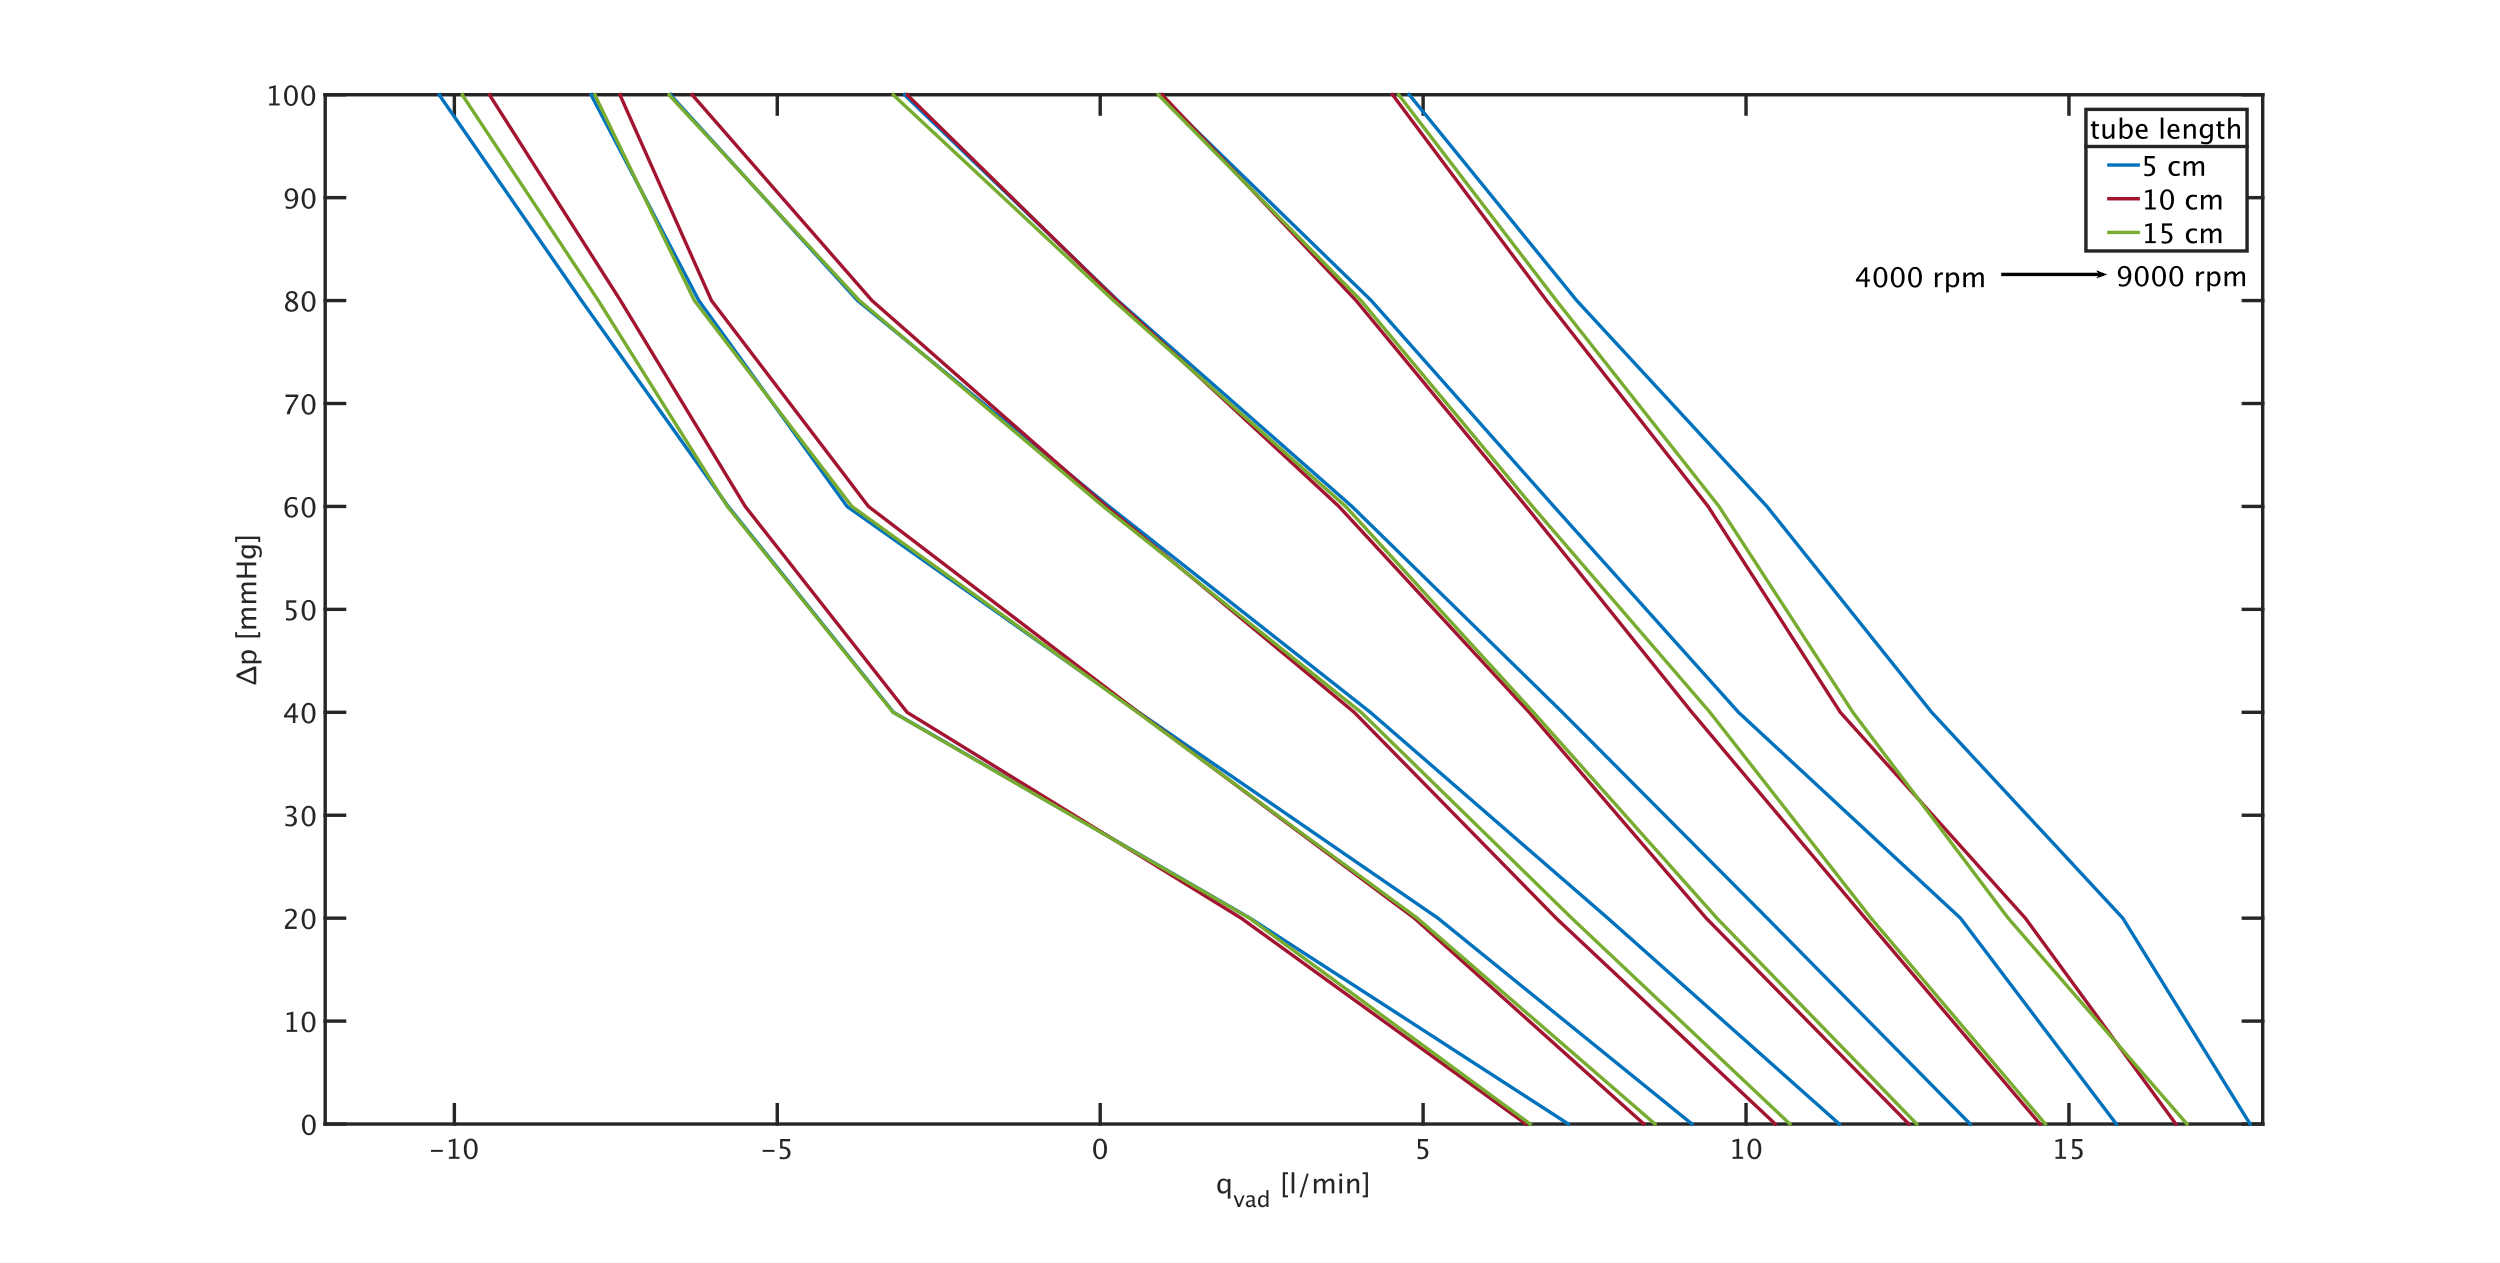 <?xml version="1.0"?>
<!DOCTYPE svg PUBLIC '-//W3C//DTD SVG 1.0//EN'
          'http://www.w3.org/TR/2001/REC-SVG-20010904/DTD/svg10.dtd'>
<svg xmlns:xlink="http://www.w3.org/1999/xlink" style="fill-opacity:1; color-rendering:auto; color-interpolation:auto; text-rendering:auto; stroke:black; stroke-linecap:square; stroke-miterlimit:10; shape-rendering:auto; stroke-opacity:1; fill:black; stroke-dasharray:none; font-weight:normal; stroke-width:1; font-family:'Dialog'; font-style:normal; stroke-linejoin:miter; font-size:12px; stroke-dashoffset:0; image-rendering:auto;" width="2560" height="1293" xmlns="http://www.w3.org/2000/svg"
><rect width="100%" height="100%" fill="#808080" stroke="none"/><!--Generated by the Batik Graphics2D SVG Generator--><defs id="genericDefs"
  /><g
  ><defs id="defs1"
    ><clipPath clipPathUnits="userSpaceOnUse" id="clipPath1"
      ><path d="M0 0 L2560 0 L2560 1293 L0 1293 L0 0 Z"
      /></clipPath
    ></defs
    ><g style="fill:white; stroke:white;"
    ><rect x="0" y="0" width="2560" style="clip-path:url(#clipPath1); stroke:none;" height="1293"
    /></g
    ><g style="fill:white; text-rendering:optimizeSpeed; color-rendering:optimizeSpeed; image-rendering:optimizeSpeed; shape-rendering:crispEdges; stroke:white; color-interpolation:sRGB;"
    ><rect x="0" width="2560" height="1293" y="0" style="stroke:none;"
      /><path style="stroke:none;" d="M333 1151 L2317 1151 L2317 97 L333 97 Z"
    /></g
    ><g style="fill:rgb(38,38,38); text-rendering:geometricPrecision; image-rendering:optimizeQuality; color-rendering:optimizeQuality; stroke-linejoin:round; stroke:rgb(38,38,38); color-interpolation:linearRGB; stroke-width:3.5;"
    ><line y2="1151" style="fill:none;" x1="333" x2="2317" y1="1151"
      /><line y2="97" style="fill:none;" x1="333" x2="2317" y1="97"
      /><line y2="1131.16" style="fill:none;" x1="465.267" x2="465.267" y1="1151"
      /><line y2="1131.16" style="fill:none;" x1="795.933" x2="795.933" y1="1151"
      /><line y2="1131.16" style="fill:none;" x1="1126.6" x2="1126.6" y1="1151"
      /><line y2="1131.16" style="fill:none;" x1="1457.267" x2="1457.267" y1="1151"
      /><line y2="1131.16" style="fill:none;" x1="1787.933" x2="1787.933" y1="1151"
      /><line y2="1131.16" style="fill:none;" x1="2118.6" x2="2118.6" y1="1151"
      /><line y2="116.84" style="fill:none;" x1="465.267" x2="465.267" y1="97"
      /><line y2="116.84" style="fill:none;" x1="795.933" x2="795.933" y1="97"
      /><line y2="116.84" style="fill:none;" x1="1126.6" x2="1126.6" y1="97"
      /><line y2="116.84" style="fill:none;" x1="1457.267" x2="1457.267" y1="97"
      /><line y2="116.84" style="fill:none;" x1="1787.933" x2="1787.933" y1="97"
      /><line y2="116.84" style="fill:none;" x1="2118.6" x2="2118.6" y1="97"
    /></g
    ><g transform="translate(465.267,1158.6)" style="font-size:28px; fill:rgb(38,38,38); text-rendering:geometricPrecision; image-rendering:optimizeQuality; color-rendering:optimizeQuality; font-family:sans-serif; stroke:rgb(38,38,38); color-interpolation:linearRGB;"
    ><path style="stroke:none;" d="M-23.977 20.918 L-23.977 18.895 L-11.836 18.895 L-11.836 20.918 ZM-5.588 28 L-5.588 25.977 L-1.541 25.977 L-1.541 10.008 L-5.588 11.02 L-5.588 8.941 L1.166 7.26 L1.166 25.977 L5.213 25.977 L5.213 28 ZM16.684 28.506 Q13.553 28.506 11.618 25.56 Q9.684 22.613 9.684 17.869 Q9.684 13.084 11.632 10.172 Q13.58 7.26 16.766 7.26 Q19.951 7.26 21.899 10.172 Q23.848 13.084 23.848 17.828 Q23.848 22.695 21.899 25.601 Q19.951 28.506 16.684 28.506 ZM16.711 26.482 Q20.99 26.482 20.99 17.787 Q20.99 9.283 16.766 9.283 Q12.555 9.283 12.555 17.869 Q12.555 26.482 16.711 26.482 Z"
    /></g
    ><g transform="translate(795.933,1158.6)" style="font-size:28px; fill:rgb(38,38,38); text-rendering:geometricPrecision; image-rendering:optimizeQuality; color-rendering:optimizeQuality; font-family:sans-serif; stroke:rgb(38,38,38); color-interpolation:linearRGB;"
    ><path style="stroke:none;" d="M-14.977 20.918 L-14.977 18.895 L-2.836 18.895 L-2.836 20.918 ZM2.606 28.082 L2.606 25.676 Q4.615 26.482 6.434 26.482 Q8.43 26.482 9.571 25.307 Q10.713 24.131 10.713 22.066 Q10.713 17.514 4.438 17.514 Q3.727 17.514 2.947 17.609 L2.947 7.766 L13.188 7.766 L13.188 10.117 L5.312 10.117 L5.312 15.449 Q9.209 15.449 11.396 17.24 Q13.584 19.031 13.584 22.203 Q13.584 25.156 11.595 26.831 Q9.605 28.506 6.078 28.506 Q4.547 28.506 2.606 28.082 Z"
    /></g
    ><g transform="translate(1126.6,1158.6)" style="font-size:28px; fill:rgb(38,38,38); text-rendering:geometricPrecision; image-rendering:optimizeQuality; color-rendering:optimizeQuality; font-family:sans-serif; stroke:rgb(38,38,38); color-interpolation:linearRGB;"
    ><path style="stroke:none;" d="M-0.223 28.506 Q-3.353 28.506 -5.288 25.56 Q-7.223 22.613 -7.223 17.869 Q-7.223 13.084 -5.274 10.172 Q-3.326 7.26 -0.141 7.26 Q3.045 7.26 4.993 10.172 Q6.941 13.084 6.941 17.828 Q6.941 22.695 4.993 25.601 Q3.045 28.506 -0.223 28.506 ZM-0.195 26.482 Q4.084 26.482 4.084 17.787 Q4.084 9.283 -0.141 9.283 Q-4.352 9.283 -4.352 17.869 Q-4.352 26.482 -0.195 26.482 Z"
    /></g
    ><g transform="translate(1457.267,1158.6)" style="font-size:28px; fill:rgb(38,38,38); text-rendering:geometricPrecision; image-rendering:optimizeQuality; color-rendering:optimizeQuality; font-family:sans-serif; stroke:rgb(38,38,38); color-interpolation:linearRGB;"
    ><path style="stroke:none;" d="M-5.596 28.082 L-5.596 25.676 Q-3.586 26.482 -1.768 26.482 Q0.229 26.482 1.37 25.307 Q2.512 24.131 2.512 22.066 Q2.512 17.514 -3.764 17.514 Q-4.475 17.514 -5.254 17.609 L-5.254 7.766 L4.986 7.766 L4.986 10.117 L-2.889 10.117 L-2.889 15.449 Q1.008 15.449 3.195 17.24 Q5.383 19.031 5.383 22.203 Q5.383 25.156 3.394 26.831 Q1.404 28.506 -2.123 28.506 Q-3.654 28.506 -5.596 28.082 Z"
    /></g
    ><g transform="translate(1787.933,1158.6)" style="font-size:28px; fill:rgb(38,38,38); text-rendering:geometricPrecision; image-rendering:optimizeQuality; color-rendering:optimizeQuality; font-family:sans-serif; stroke:rgb(38,38,38); color-interpolation:linearRGB;"
    ><path style="stroke:none;" d="M-13.789 28 L-13.789 25.977 L-9.742 25.977 L-9.742 10.008 L-13.789 11.02 L-13.789 8.941 L-7.035 7.26 L-7.035 25.977 L-2.988 25.977 L-2.988 28 ZM8.482 28.506 Q5.352 28.506 3.417 25.56 Q1.482 22.613 1.482 17.869 Q1.482 13.084 3.431 10.172 Q5.379 7.26 8.565 7.26 Q11.75 7.26 13.698 10.172 Q15.646 13.084 15.646 17.828 Q15.646 22.695 13.698 25.601 Q11.75 28.506 8.482 28.506 ZM8.51 26.482 Q12.789 26.482 12.789 17.787 Q12.789 9.283 8.565 9.283 Q4.354 9.283 4.354 17.869 Q4.354 26.482 8.51 26.482 Z"
    /></g
    ><g transform="translate(2118.6,1158.6)" style="font-size:28px; fill:rgb(38,38,38); text-rendering:geometricPrecision; image-rendering:optimizeQuality; color-rendering:optimizeQuality; font-family:sans-serif; stroke:rgb(38,38,38); color-interpolation:linearRGB;"
    ><path style="stroke:none;" d="M-13.789 28 L-13.789 25.977 L-9.742 25.977 L-9.742 10.008 L-13.789 11.02 L-13.789 8.941 L-7.035 7.26 L-7.035 25.977 L-2.988 25.977 L-2.988 28 ZM3.109 28.082 L3.109 25.676 Q5.119 26.482 6.938 26.482 Q8.934 26.482 10.075 25.307 Q11.217 24.131 11.217 22.066 Q11.217 17.514 4.941 17.514 Q4.231 17.514 3.451 17.609 L3.451 7.766 L13.691 7.766 L13.691 10.117 L5.816 10.117 L5.816 15.449 Q9.713 15.449 11.9 17.24 Q14.088 19.031 14.088 22.203 Q14.088 25.156 12.099 26.831 Q10.109 28.506 6.582 28.506 Q5.051 28.506 3.109 28.082 Z"
    /></g
    ><g transform="translate(1245,1222)" style="font-size:28px; fill:rgb(38,38,38); text-rendering:geometricPrecision; image-rendering:optimizeQuality; color-rendering:optimizeQuality; font-family:sans-serif; stroke:rgb(38,38,38); color-interpolation:linearRGB;"
    ><path style="stroke:none;" d="M12.223 5.4 L12.223 -2.789 Q10.582 0.342 7.273 0.342 Q4.594 0.342 3.056 -1.613 Q1.518 -3.568 1.518 -6.959 Q1.518 -10.664 3.261 -12.92 Q5.004 -15.176 7.848 -15.176 Q10.486 -15.176 12.223 -13.152 L12.223 -14.848 L14.93 -14.848 L14.93 5.4 ZM12.223 -11.307 Q10.131 -13.152 8.258 -13.152 Q4.389 -13.152 4.389 -7.232 Q4.389 -2.023 7.834 -2.023 Q10.076 -2.023 12.223 -4.471 Z"
    /></g
    ><g transform="translate(1263,1236)" style="font-size:22.4px; fill:rgb(38,38,38); text-rendering:geometricPrecision; image-rendering:optimizeQuality; color-rendering:optimizeQuality; font-family:sans-serif; stroke:rgb(38,38,38); color-interpolation:linearRGB;"
    ><path style="stroke:none;" d="M4.616 0 L0.197 -11.878 L2.352 -11.878 L5.808 -2.636 L9.45 -11.878 L11.463 -11.878 L6.77 0 ZM19.873 -1.509 Q17.938 0.273 16.144 0.273 Q14.667 0.273 13.694 -0.651 Q12.72 -1.575 12.72 -2.986 Q12.72 -4.933 14.355 -5.977 Q15.991 -7.022 19.042 -7.022 L19.556 -7.022 L19.556 -8.455 Q19.556 -10.522 17.434 -10.522 Q15.728 -10.522 13.748 -9.472 L13.748 -11.255 Q15.925 -12.141 17.828 -12.141 Q19.819 -12.141 20.765 -11.244 Q21.711 -10.347 21.711 -8.455 L21.711 -3.073 Q21.711 -1.225 22.848 -1.225 Q22.991 -1.225 23.264 -1.269 L23.417 -0.077 Q22.684 0.273 21.798 0.273 Q20.289 0.273 19.873 -1.509 ZM19.556 -2.68 L19.556 -5.753 L18.834 -5.775 Q17.062 -5.775 15.969 -5.102 Q14.875 -4.43 14.875 -3.336 Q14.875 -2.559 15.422 -2.023 Q15.969 -1.488 16.756 -1.488 Q18.102 -1.488 19.556 -2.68 ZM33.742 0 L33.742 -2.231 Q32.43 0.273 29.783 0.273 Q27.639 0.273 26.409 -1.291 Q25.178 -2.855 25.178 -5.567 Q25.178 -8.531 26.573 -10.336 Q27.967 -12.141 30.242 -12.141 Q32.353 -12.141 33.742 -10.522 L33.742 -17.27 L35.908 -17.27 L35.908 0 ZM33.742 -9.045 Q32.069 -10.522 30.57 -10.522 Q27.475 -10.522 27.475 -5.786 Q27.475 -1.619 30.231 -1.619 Q32.025 -1.619 33.742 -3.577 Z"
    /></g
    ><g transform="translate(1302,1222)" style="font-size:28px; fill:rgb(38,38,38); text-rendering:geometricPrecision; image-rendering:optimizeQuality; color-rendering:optimizeQuality; font-family:sans-serif; stroke:rgb(38,38,38); color-interpolation:linearRGB;"
    ><path style="stroke:none;" d="M11.553 4.047 L11.553 -21.588 L16.953 -21.588 L16.953 -19.564 L13.918 -19.564 L13.918 2.023 L16.953 2.023 L16.953 4.047 ZM20.658 0 L20.658 -21.588 L23.352 -21.588 L23.352 0 ZM28.697 4.047 L35.984 -20.234 L38.103 -20.234 L30.816 4.047 ZM43.435 0 L43.435 -14.848 L46.129 -14.848 L46.129 -12.059 Q48.098 -15.176 51.188 -15.176 Q54.168 -15.176 55.248 -12.059 Q57.162 -15.19 60.225 -15.19 Q62.193 -15.19 63.273 -14.034 Q64.353 -12.879 64.353 -10.801 L64.353 0 L61.647 0 L61.647 -10.377 Q61.647 -12.92 59.637 -12.92 Q57.545 -12.92 55.248 -9.953 L55.248 0 L52.541 0 L52.541 -10.377 Q52.541 -12.934 50.49 -12.934 Q48.453 -12.934 46.129 -9.953 L46.129 0 ZM69.576 0 L69.576 -14.848 L72.269 -14.848 L72.269 0 ZM69.576 -17.541 L69.576 -20.234 L72.269 -20.234 L72.269 -17.541 ZM77.67 0 L77.67 -14.848 L80.363 -14.848 L80.363 -12.059 Q82.496 -15.176 85.586 -15.176 Q87.514 -15.176 88.662 -13.952 Q89.811 -12.729 89.811 -10.664 L89.811 0 L87.117 0 L87.117 -9.789 Q87.117 -11.443 86.632 -12.148 Q86.147 -12.852 85.025 -12.852 Q82.551 -12.852 80.363 -9.611 L80.363 0 ZM98.766 4.047 L98.766 -21.588 L93.365 -21.588 L93.365 -19.564 L96.4 -19.564 L96.4 2.023 L93.365 2.023 L93.365 4.047 Z"
    /></g
    ><g style="fill:rgb(38,38,38); text-rendering:geometricPrecision; image-rendering:optimizeQuality; color-rendering:optimizeQuality; stroke-linejoin:round; stroke:rgb(38,38,38); color-interpolation:linearRGB; stroke-width:3.5;"
    ><line y2="97" style="fill:none;" x1="333" x2="333" y1="1151"
      /><line y2="97" style="fill:none;" x1="2317" x2="2317" y1="1151"
      /><line y2="1151" style="fill:none;" x1="333" x2="352.84" y1="1151"
      /><line y2="1045.6" style="fill:none;" x1="333" x2="352.84" y1="1045.6"
      /><line y2="940.2" style="fill:none;" x1="333" x2="352.84" y1="940.2"
      /><line y2="834.8" style="fill:none;" x1="333" x2="352.84" y1="834.8"
      /><line y2="729.4" style="fill:none;" x1="333" x2="352.84" y1="729.4"
      /><line y2="624" style="fill:none;" x1="333" x2="352.84" y1="624"
      /><line y2="518.6" style="fill:none;" x1="333" x2="352.84" y1="518.6"
      /><line y2="413.2" style="fill:none;" x1="333" x2="352.84" y1="413.2"
      /><line y2="307.8" style="fill:none;" x1="333" x2="352.84" y1="307.8"
      /><line y2="202.4" style="fill:none;" x1="333" x2="352.84" y1="202.4"
      /><line y2="97" style="fill:none;" x1="333" x2="352.84" y1="97"
      /><line y2="1151" style="fill:none;" x1="2317" x2="2297.16" y1="1151"
      /><line y2="1045.6" style="fill:none;" x1="2317" x2="2297.16" y1="1045.6"
      /><line y2="940.2" style="fill:none;" x1="2317" x2="2297.16" y1="940.2"
      /><line y2="834.8" style="fill:none;" x1="2317" x2="2297.16" y1="834.8"
      /><line y2="729.4" style="fill:none;" x1="2317" x2="2297.16" y1="729.4"
      /><line y2="624" style="fill:none;" x1="2317" x2="2297.16" y1="624"
      /><line y2="518.6" style="fill:none;" x1="2317" x2="2297.16" y1="518.6"
      /><line y2="413.2" style="fill:none;" x1="2317" x2="2297.16" y1="413.2"
      /><line y2="307.8" style="fill:none;" x1="2317" x2="2297.16" y1="307.8"
      /><line y2="202.4" style="fill:none;" x1="2317" x2="2297.16" y1="202.4"
      /><line y2="97" style="fill:none;" x1="2317" x2="2297.16" y1="97"
    /></g
    ><g transform="translate(325.4,1151)" style="font-size:28px; fill:rgb(38,38,38); text-rendering:geometricPrecision; image-rendering:optimizeQuality; color-rendering:optimizeQuality; font-family:sans-serif; stroke:rgb(38,38,38); color-interpolation:linearRGB;"
    ><path style="stroke:none;" d="M-9.223 11.506 Q-12.354 11.506 -14.288 8.56 Q-16.223 5.613 -16.223 0.869 Q-16.223 -3.916 -14.274 -6.828 Q-12.326 -9.74 -9.141 -9.74 Q-5.955 -9.74 -4.007 -6.828 Q-2.059 -3.916 -2.059 0.828 Q-2.059 5.695 -4.007 8.601 Q-5.955 11.506 -9.223 11.506 ZM-9.195 9.482 Q-4.916 9.482 -4.916 0.787 Q-4.916 -7.717 -9.141 -7.717 Q-13.352 -7.717 -13.352 0.869 Q-13.352 9.482 -9.195 9.482 Z"
    /></g
    ><g transform="translate(325.4,1045.6)" style="font-size:28px; fill:rgb(38,38,38); text-rendering:geometricPrecision; image-rendering:optimizeQuality; color-rendering:optimizeQuality; font-family:sans-serif; stroke:rgb(38,38,38); color-interpolation:linearRGB;"
    ><path style="stroke:none;" d="M-31.789 11 L-31.789 8.977 L-27.742 8.977 L-27.742 -6.992 L-31.789 -5.981 L-31.789 -8.059 L-25.035 -9.74 L-25.035 8.977 L-20.988 8.977 L-20.988 11 ZM-9.518 11.506 Q-12.648 11.506 -14.583 8.56 Q-16.518 5.613 -16.518 0.869 Q-16.518 -3.916 -14.569 -6.828 Q-12.621 -9.74 -9.435 -9.74 Q-6.25 -9.74 -4.302 -6.828 Q-2.353 -3.916 -2.353 0.828 Q-2.353 5.695 -4.302 8.601 Q-6.25 11.506 -9.518 11.506 ZM-9.49 9.482 Q-5.211 9.482 -5.211 0.787 Q-5.211 -7.717 -9.435 -7.717 Q-13.646 -7.717 -13.646 0.869 Q-13.646 9.482 -9.49 9.482 Z"
    /></g
    ><g transform="translate(325.4,940.2)" style="font-size:28px; fill:rgb(38,38,38); text-rendering:geometricPrecision; image-rendering:optimizeQuality; color-rendering:optimizeQuality; font-family:sans-serif; stroke:rgb(38,38,38); color-interpolation:linearRGB;"
    ><path style="stroke:none;" d="M-33.676 11 L-33.676 8.635 Q-32.5 5.887 -28.918 2.647 L-27.373 1.266 Q-24.393 -1.428 -24.393 -4.08 Q-24.393 -5.775 -25.411 -6.746 Q-26.43 -7.717 -28.207 -7.717 Q-30.312 -7.717 -33.17 -6.09 L-33.17 -8.469 Q-30.477 -9.74 -27.824 -9.74 Q-24.98 -9.74 -23.258 -8.209 Q-21.535 -6.678 -21.535 -4.148 Q-21.535 -2.33 -22.403 -0.922 Q-23.271 0.486 -25.637 2.496 L-26.676 3.385 Q-29.916 6.133 -30.422 8.635 L-21.631 8.635 L-21.631 11 ZM-9.518 11.506 Q-12.648 11.506 -14.583 8.56 Q-16.518 5.613 -16.518 0.869 Q-16.518 -3.916 -14.569 -6.828 Q-12.621 -9.74 -9.435 -9.74 Q-6.25 -9.74 -4.302 -6.828 Q-2.353 -3.916 -2.353 0.828 Q-2.353 5.695 -4.302 8.601 Q-6.25 11.506 -9.518 11.506 ZM-9.49 9.482 Q-5.211 9.482 -5.211 0.787 Q-5.211 -7.717 -9.435 -7.717 Q-13.646 -7.717 -13.646 0.869 Q-13.646 9.482 -9.49 9.482 Z"
    /></g
    ><g transform="translate(325.4,834.8)" style="font-size:28px; fill:rgb(38,38,38); text-rendering:geometricPrecision; image-rendering:optimizeQuality; color-rendering:optimizeQuality; font-family:sans-serif; stroke:rgb(38,38,38); color-interpolation:linearRGB;"
    ><path style="stroke:none;" d="M-33.156 10.85 L-33.156 8.334 Q-30.258 9.482 -28.59 9.482 Q-26.662 9.482 -25.452 8.354 Q-24.242 7.227 -24.242 5.436 Q-24.242 1.17 -30.217 1.17 L-31.283 1.17 L-31.283 -0.648 L-30.34 -0.662 Q-24.734 -0.662 -24.734 -4.613 Q-24.734 -7.717 -28.426 -7.717 Q-30.449 -7.717 -32.883 -6.582 L-32.883 -8.934 Q-30.49 -9.74 -28.234 -9.74 Q-22.027 -9.74 -22.027 -5.051 Q-22.027 -1.482 -26.252 0.035 Q-21.357 1.17 -21.357 5.394 Q-21.357 8.252 -23.244 9.879 Q-25.131 11.506 -28.426 11.506 Q-30.299 11.506 -33.156 10.85 ZM-9.518 11.506 Q-12.648 11.506 -14.583 8.56 Q-16.518 5.613 -16.518 0.869 Q-16.518 -3.916 -14.569 -6.828 Q-12.621 -9.74 -9.435 -9.74 Q-6.25 -9.74 -4.302 -6.828 Q-2.353 -3.916 -2.353 0.828 Q-2.353 5.695 -4.302 8.601 Q-6.25 11.506 -9.518 11.506 ZM-9.49 9.482 Q-5.211 9.482 -5.211 0.787 Q-5.211 -7.717 -9.435 -7.717 Q-13.646 -7.717 -13.646 0.869 Q-13.646 9.482 -9.49 9.482 Z"
    /></g
    ><g transform="translate(325.4,729.4)" style="font-size:28px; fill:rgb(38,38,38); text-rendering:geometricPrecision; image-rendering:optimizeQuality; color-rendering:optimizeQuality; font-family:sans-serif; stroke:rgb(38,38,38); color-interpolation:linearRGB;"
    ><path style="stroke:none;" d="M-25.459 11 L-25.459 5.271 L-34.565 5.271 L-34.565 3.234 L-25.459 -9.234 L-22.93 -9.234 L-22.93 3.07 L-20.223 3.07 L-20.223 5.271 L-22.93 5.271 L-22.93 11 ZM-31.926 3.07 L-25.281 3.07 L-25.281 -5.926 ZM-9.518 11.506 Q-12.648 11.506 -14.583 8.56 Q-16.518 5.613 -16.518 0.869 Q-16.518 -3.916 -14.569 -6.828 Q-12.621 -9.74 -9.435 -9.74 Q-6.25 -9.74 -4.302 -6.828 Q-2.353 -3.916 -2.353 0.828 Q-2.353 5.695 -4.302 8.601 Q-6.25 11.506 -9.518 11.506 ZM-9.49 9.482 Q-5.211 9.482 -5.211 0.787 Q-5.211 -7.717 -9.435 -7.717 Q-13.646 -7.717 -13.646 0.869 Q-13.646 9.482 -9.49 9.482 Z"
    /></g
    ><g transform="translate(325.4,624)" style="font-size:28px; fill:rgb(38,38,38); text-rendering:geometricPrecision; image-rendering:optimizeQuality; color-rendering:optimizeQuality; font-family:sans-serif; stroke:rgb(38,38,38); color-interpolation:linearRGB;"
    ><path style="stroke:none;" d="M-32.596 11.082 L-32.596 8.676 Q-30.586 9.482 -28.768 9.482 Q-26.771 9.482 -25.63 8.307 Q-24.488 7.131 -24.488 5.066 Q-24.488 0.514 -30.764 0.514 Q-31.475 0.514 -32.254 0.609 L-32.254 -9.234 L-22.014 -9.234 L-22.014 -6.883 L-29.889 -6.883 L-29.889 -1.551 Q-25.992 -1.551 -23.805 0.24 Q-21.617 2.031 -21.617 5.203 Q-21.617 8.156 -23.606 9.831 Q-25.596 11.506 -29.123 11.506 Q-30.654 11.506 -32.596 11.082 ZM-9.518 11.506 Q-12.648 11.506 -14.583 8.56 Q-16.518 5.613 -16.518 0.869 Q-16.518 -3.916 -14.569 -6.828 Q-12.621 -9.74 -9.435 -9.74 Q-6.25 -9.74 -4.302 -6.828 Q-2.353 -3.916 -2.353 0.828 Q-2.353 5.695 -4.302 8.601 Q-6.25 11.506 -9.518 11.506 ZM-9.49 9.482 Q-5.211 9.482 -5.211 0.787 Q-5.211 -7.717 -9.435 -7.717 Q-13.646 -7.717 -13.646 0.869 Q-13.646 9.482 -9.49 9.482 Z"
    /></g
    ><g transform="translate(325.4,518.6)" style="font-size:28px; fill:rgb(38,38,38); text-rendering:geometricPrecision; image-rendering:optimizeQuality; color-rendering:optimizeQuality; font-family:sans-serif; stroke:rgb(38,38,38); color-interpolation:linearRGB;"
    ><path style="stroke:none;" d="M-31.188 0.514 Q-29.26 -1.988 -26.334 -1.988 Q-23.682 -1.988 -21.993 -0.231 Q-20.305 1.525 -20.305 4.273 Q-20.305 7.432 -22.198 9.469 Q-24.092 11.506 -27.004 11.506 Q-30.354 11.506 -32.24 8.812 Q-34.127 6.119 -34.127 1.334 Q-34.127 -3.93 -31.96 -6.842 Q-29.793 -9.754 -25.855 -9.754 Q-24.051 -9.754 -21.344 -8.988 L-21.344 -6.637 Q-24.201 -7.731 -26.02 -7.731 Q-31.188 -7.731 -31.188 0.514 ZM-23.012 4.875 Q-23.012 2.578 -24.044 1.266 Q-25.076 -0.047 -26.908 -0.047 Q-28.617 -0.047 -29.848 1.102 Q-31.078 2.25 -31.078 3.863 Q-31.078 6.406 -29.909 7.944 Q-28.74 9.482 -26.812 9.482 Q-25.076 9.482 -24.044 8.231 Q-23.012 6.981 -23.012 4.875 ZM-9.518 11.506 Q-12.648 11.506 -14.583 8.56 Q-16.518 5.613 -16.518 0.869 Q-16.518 -3.916 -14.569 -6.828 Q-12.621 -9.74 -9.435 -9.74 Q-6.25 -9.74 -4.302 -6.828 Q-2.353 -3.916 -2.353 0.828 Q-2.353 5.695 -4.302 8.601 Q-6.25 11.506 -9.518 11.506 ZM-9.49 9.482 Q-5.211 9.482 -5.211 0.787 Q-5.211 -7.717 -9.435 -7.717 Q-13.646 -7.717 -13.646 0.869 Q-13.646 9.482 -9.49 9.482 Z"
    /></g
    ><g transform="translate(325.4,413.2)" style="font-size:28px; fill:rgb(38,38,38); text-rendering:geometricPrecision; image-rendering:optimizeQuality; color-rendering:optimizeQuality; font-family:sans-serif; stroke:rgb(38,38,38); color-interpolation:linearRGB;"
    ><path style="stroke:none;" d="M-31.789 11 Q-31.393 8.635 -30.661 6.912 Q-29.93 5.189 -28.07 2.182 L-22.547 -6.705 L-32.965 -6.705 L-32.965 -9.234 L-19.977 -9.234 L-19.977 -6.705 Q-27.756 4.766 -28.686 11 ZM-9.518 11.506 Q-12.648 11.506 -14.583 8.56 Q-16.518 5.613 -16.518 0.869 Q-16.518 -3.916 -14.569 -6.828 Q-12.621 -9.74 -9.435 -9.74 Q-6.25 -9.74 -4.302 -6.828 Q-2.353 -3.916 -2.353 0.828 Q-2.353 5.695 -4.302 8.601 Q-6.25 11.506 -9.518 11.506 ZM-9.49 9.482 Q-5.211 9.482 -5.211 0.787 Q-5.211 -7.717 -9.435 -7.717 Q-13.646 -7.717 -13.646 0.869 Q-13.646 9.482 -9.49 9.482 Z"
    /></g
    ><g transform="translate(325.4,307.8)" style="font-size:28px; fill:rgb(38,38,38); text-rendering:geometricPrecision; image-rendering:optimizeQuality; color-rendering:optimizeQuality; font-family:sans-serif; stroke:rgb(38,38,38); color-interpolation:linearRGB;"
    ><path style="stroke:none;" d="M-29.561 -0.019 Q-32.527 -2.084 -32.527 -4.586 Q-32.527 -6.883 -30.846 -8.318 Q-29.164 -9.754 -26.457 -9.754 Q-23.955 -9.754 -22.403 -8.537 Q-20.852 -7.32 -20.852 -5.379 Q-20.852 -2.439 -24.625 -0.019 Q-20.045 2.223 -20.045 5.764 Q-20.045 8.307 -21.966 9.906 Q-23.887 11.506 -26.922 11.506 Q-29.902 11.506 -31.741 9.995 Q-33.58 8.484 -33.58 6.023 Q-33.58 2.387 -29.561 -0.019 ZM-26.129 -0.867 Q-23.299 -2.727 -23.299 -5.01 Q-23.299 -6.227 -24.242 -6.972 Q-25.186 -7.717 -26.73 -7.717 Q-28.221 -7.717 -29.15 -6.985 Q-30.08 -6.254 -30.08 -5.092 Q-30.08 -3.957 -29.239 -3.062 Q-28.398 -2.166 -26.129 -0.867 ZM-28.098 1.074 Q-29.725 2.332 -30.306 3.269 Q-30.887 4.205 -30.887 5.6 Q-30.887 7.336 -29.766 8.409 Q-28.645 9.482 -26.812 9.482 Q-25.049 9.482 -23.935 8.566 Q-22.82 7.65 -22.82 6.188 Q-22.82 5.012 -23.511 4.198 Q-24.201 3.385 -26.184 2.209 ZM-9.518 11.506 Q-12.648 11.506 -14.583 8.56 Q-16.518 5.613 -16.518 0.869 Q-16.518 -3.916 -14.569 -6.828 Q-12.621 -9.74 -9.435 -9.74 Q-6.25 -9.74 -4.302 -6.828 Q-2.353 -3.916 -2.353 0.828 Q-2.353 5.695 -4.302 8.601 Q-6.25 11.506 -9.518 11.506 ZM-9.49 9.482 Q-5.211 9.482 -5.211 0.787 Q-5.211 -7.717 -9.435 -7.717 Q-13.646 -7.717 -13.646 0.869 Q-13.646 9.482 -9.49 9.482 Z"
    /></g
    ><g transform="translate(325.4,202.4)" style="font-size:28px; fill:rgb(38,38,38); text-rendering:geometricPrecision; image-rendering:optimizeQuality; color-rendering:optimizeQuality; font-family:sans-serif; stroke:rgb(38,38,38); color-interpolation:linearRGB;"
    ><path style="stroke:none;" d="M-32.815 10.877 L-32.815 8.594 Q-30.244 9.482 -28.439 9.482 Q-25.924 9.482 -24.509 7.343 Q-23.094 5.203 -23.094 1.389 Q-25.145 3.918 -27.756 3.918 Q-30.312 3.918 -32.09 2.038 Q-33.867 0.158 -33.867 -2.549 Q-33.867 -5.652 -31.974 -7.696 Q-30.08 -9.74 -27.209 -9.74 Q-23.914 -9.74 -22.014 -7.095 Q-20.113 -4.449 -20.113 0.144 Q-20.113 5.367 -22.431 8.437 Q-24.748 11.506 -28.699 11.506 Q-30.285 11.506 -32.815 10.877 ZM-31.174 -3.082 Q-31.174 -0.731 -30.128 0.623 Q-29.082 1.977 -27.264 1.977 Q-25.555 1.977 -24.345 0.815 Q-23.135 -0.348 -23.135 -1.988 Q-23.135 -4.572 -24.304 -6.151 Q-25.473 -7.731 -27.373 -7.731 Q-29.137 -7.731 -30.155 -6.479 Q-31.174 -5.229 -31.174 -3.082 ZM-9.518 11.506 Q-12.648 11.506 -14.583 8.56 Q-16.518 5.613 -16.518 0.869 Q-16.518 -3.916 -14.569 -6.828 Q-12.621 -9.74 -9.435 -9.74 Q-6.25 -9.74 -4.302 -6.828 Q-2.353 -3.916 -2.353 0.828 Q-2.353 5.695 -4.302 8.601 Q-6.25 11.506 -9.518 11.506 ZM-9.49 9.482 Q-5.211 9.482 -5.211 0.787 Q-5.211 -7.717 -9.435 -7.717 Q-13.646 -7.717 -13.646 0.869 Q-13.646 9.482 -9.49 9.482 Z"
    /></g
    ><g transform="translate(325.4,97)" style="font-size:28px; fill:rgb(38,38,38); text-rendering:geometricPrecision; image-rendering:optimizeQuality; color-rendering:optimizeQuality; font-family:sans-serif; stroke:rgb(38,38,38); color-interpolation:linearRGB;"
    ><path style="stroke:none;" d="M-49.789 11 L-49.789 8.977 L-45.742 8.977 L-45.742 -6.992 L-49.789 -5.981 L-49.789 -8.059 L-43.035 -9.74 L-43.035 8.977 L-38.988 8.977 L-38.988 11 ZM-27.518 11.506 Q-30.648 11.506 -32.583 8.56 Q-34.518 5.613 -34.518 0.869 Q-34.518 -3.916 -32.569 -6.828 Q-30.621 -9.74 -27.436 -9.74 Q-24.25 -9.74 -22.302 -6.828 Q-20.354 -3.916 -20.354 0.828 Q-20.354 5.695 -22.302 8.601 Q-24.25 11.506 -27.518 11.506 ZM-27.49 9.482 Q-23.211 9.482 -23.211 0.787 Q-23.211 -7.717 -27.436 -7.717 Q-31.646 -7.717 -31.646 0.869 Q-31.646 9.482 -27.49 9.482 ZM-9.812 11.506 Q-12.943 11.506 -14.878 8.56 Q-16.812 5.613 -16.812 0.869 Q-16.812 -3.916 -14.864 -6.828 Q-12.916 -9.74 -9.73 -9.74 Q-6.545 -9.74 -4.597 -6.828 Q-2.648 -3.916 -2.648 0.828 Q-2.648 5.695 -4.597 8.601 Q-6.545 11.506 -9.812 11.506 ZM-9.785 9.482 Q-5.506 9.482 -5.506 0.787 Q-5.506 -7.717 -9.73 -7.717 Q-13.941 -7.717 -13.941 0.869 Q-13.941 9.482 -9.785 9.482 Z"
    /></g
    ><g transform="translate(268.4,624) rotate(-90)" style="font-size:28px; fill:rgb(38,38,38); text-rendering:geometricPrecision; image-rendering:optimizeQuality; color-rendering:optimizeQuality; font-family:sans-serif; stroke:rgb(38,38,38); color-interpolation:linearRGB;"
    ><path style="stroke:none;" d="M-76.83 -6 L-76.83 -8.529 L-69.106 -26.234 L-66.262 -26.234 L-58.565 -8.529 L-58.565 -6 ZM-74.356 -8.529 L-61.668 -8.529 L-67.998 -23.076 ZM-55.201 -0.6 L-55.201 -20.848 L-52.508 -20.848 L-52.508 -18.059 Q-50.853 -21.176 -47.545 -21.176 Q-44.865 -21.176 -43.327 -19.221 Q-41.789 -17.266 -41.789 -13.875 Q-41.789 -10.184 -43.532 -7.921 Q-45.275 -5.658 -48.119 -5.658 Q-50.758 -5.658 -52.508 -7.682 L-52.508 -0.6 ZM-52.508 -9.541 Q-50.43 -7.682 -48.543 -7.682 Q-44.66 -7.682 -44.66 -13.602 Q-44.66 -18.824 -48.105 -18.824 Q-50.361 -18.824 -52.508 -16.377 ZM-28.719 -1.953 L-28.719 -27.588 L-23.318 -27.588 L-23.318 -25.564 L-26.354 -25.564 L-26.354 -3.977 L-23.318 -3.977 L-23.318 -1.953 ZM-19.613 -6 L-19.613 -20.848 L-16.92 -20.848 L-16.92 -18.059 Q-14.951 -21.176 -11.861 -21.176 Q-8.881 -21.176 -7.801 -18.059 Q-5.887 -21.189 -2.824 -21.189 Q-0.856 -21.189 0.225 -20.034 Q1.305 -18.879 1.305 -16.801 L1.305 -6 L-1.402 -6 L-1.402 -16.377 Q-1.402 -18.92 -3.412 -18.92 Q-5.504 -18.92 -7.801 -15.953 L-7.801 -6 L-10.508 -6 L-10.508 -16.377 Q-10.508 -18.934 -12.559 -18.934 Q-14.596 -18.934 -16.92 -15.953 L-16.92 -6 ZM6.527 -6 L6.527 -20.848 L9.221 -20.848 L9.221 -18.059 Q11.19 -21.176 14.279 -21.176 Q17.26 -21.176 18.34 -18.059 Q20.254 -21.189 23.316 -21.189 Q25.285 -21.189 26.365 -20.034 Q27.445 -18.879 27.445 -16.801 L27.445 -6 L24.738 -6 L24.738 -16.377 Q24.738 -18.92 22.729 -18.92 Q20.637 -18.92 18.34 -15.953 L18.34 -6 L15.633 -6 L15.633 -16.377 Q15.633 -18.934 13.582 -18.934 Q11.545 -18.934 9.221 -15.953 L9.221 -6 ZM32.586 -6 L32.586 -26.234 L35.457 -26.234 L35.457 -17.703 L45.082 -17.703 L45.082 -26.234 L47.953 -26.234 L47.953 -6 L45.082 -6 L45.082 -15.557 L35.457 -15.557 L35.457 -6 ZM53.299 -1.065 L53.613 -3.402 Q55.951 -2.295 58.221 -2.295 Q62.773 -2.295 62.773 -7.121 L62.773 -9.459 Q61.283 -6.342 57.879 -6.342 Q55.213 -6.342 53.641 -8.283 Q52.068 -10.225 52.068 -13.52 Q52.068 -16.91 53.859 -19.043 Q55.65 -21.176 58.494 -21.176 Q60.982 -21.176 62.773 -19.152 L62.773 -20.848 L65.481 -20.848 L65.481 -10.047 Q65.481 -6.561 65.118 -4.886 Q64.756 -3.211 63.758 -2.144 Q61.994 -0.272 58.275 -0.272 Q55.678 -0.272 53.299 -1.065 ZM62.773 -11.141 L62.773 -17.307 Q60.996 -19.152 58.904 -19.152 Q57.045 -19.152 55.992 -17.662 Q54.94 -16.172 54.94 -13.574 Q54.94 -8.693 58.371 -8.693 Q60.709 -8.693 62.773 -11.141 ZM74.422 -1.953 L74.422 -27.588 L69.022 -27.588 L69.022 -25.564 L72.057 -25.564 L72.057 -3.977 L69.022 -3.977 L69.022 -1.953 Z"
    /></g
    ><g style="stroke-linecap:butt; fill:rgb(0,114,189); text-rendering:geometricPrecision; image-rendering:optimizeQuality; color-rendering:optimizeQuality; stroke-linejoin:round; stroke:rgb(0,114,189); color-interpolation:linearRGB; stroke-width:3.5;"
    ><path d="M1605.988 1151 L1279.972 940.2 L914.918 729.4 L745.664 518.6 L595.452 307.8 L449.642 97 L450.046 96.874" style="fill:none; fill-rule:evenodd;"
      /><path d="M1732.556 1151 L1472.437 940.2 L1166.009 729.4 L867.403 518.6 L715.608 307.8 L605.199 97 L605.51 96.874" style="fill:none; fill-rule:evenodd;"
      /><path d="M1883.43 1151 L1646.337 940.2 L1403.205 729.4 L1135.636 518.6 L878.195 307.8 L686.411 97 L686.673 96.874" style="fill:none; fill-rule:evenodd;"
      /><path d="M2017.467 1151 L1809.585 940.2 L1599.822 729.4 L1384.398 518.6 L1144.583 307.8 L926.194 97 L926.314 96.874" style="fill:none; fill-rule:evenodd;"
      /><path d="M2167.11 1151 L2007.51 940.2 L1780.227 729.4 L1591.144 518.6 L1404.182 307.8 L1187.217 97 L1187.181 96.874" style="fill:none; fill-rule:evenodd;"
      /><path d="M2304.071 1151 L2173.766 940.2 L1978.024 729.4 L1809.321 518.6 L1614.602 307.8 L1443.098 97 L1442.909 96.874" style="fill:none; fill-rule:evenodd;"
      /><path d="M1562.554 1151 L1270.95 940.2 L928.836 729.4 L763.097 518.6 L635.405 307.8 L501.173 97 L501.545 96.874" style="fill:none; fill-rule:evenodd; stroke:rgb(162,20,47);"
      /><path d="M1683.313 1151 L1448.318 940.2 L1165.674 729.4 L889.263 518.6 L728.539 307.8 L634.765 97 L635.058 96.874" style="fill:none; fill-rule:evenodd; stroke:rgb(162,20,47);"
      /><path d="M1817.889 1151 L1593.479 940.2 L1386.731 729.4 L1132.962 518.6 L892.922 307.8 L708.717 97 L708.966 96.874" style="fill:none; fill-rule:evenodd; stroke:rgb(162,20,47);"
      /><path d="M1954.615 1151 L1747.112 940.2 L1565.871 729.4 L1371.048 518.6 L1143.792 307.8 L928.816 97 L928.934 96.874" style="fill:none; fill-rule:evenodd; stroke:rgb(162,20,47);"
      /><path d="M2088.996 1151 L1909.974 940.2 L1732.478 729.4 L1562.757 518.6 L1388.674 307.8 L1189.963 97 L1189.925 96.874" style="fill:none; fill-rule:evenodd; stroke:rgb(162,20,47);"
      /><path d="M2228.055 1151 L2073.944 940.2 L1884.482 729.4 L1749.105 518.6 L1583.676 307.8 L1425.969 97 L1425.79 96.874" style="fill:none; fill-rule:evenodd; stroke:rgb(162,20,47);"
      /><path d="M1566.914 1151 L1279.458 940.2 L914.457 729.4 L744.809 518.6 L612.707 307.8 L473.264 97 L473.653 96.874" style="fill:none; fill-rule:evenodd; stroke:rgb(119,172,48);"
      /><path d="M1694.694 1151 L1451.248 940.2 L1164.621 729.4 L872.348 518.6 L711.048 307.8 L609.026 97 L609.334 96.874" style="fill:none; fill-rule:evenodd; stroke:rgb(119,172,48);"
      /><path d="M1832.869 1151 L1609.44 940.2 L1393.763 729.4 L1129.718 518.6 L880.048 307.8 L684.946 97 L685.209 96.874" style="fill:none; fill-rule:evenodd; stroke:rgb(119,172,48);"
      /><path d="M1962.719 1151 L1758.114 940.2 L1570.217 729.4 L1377.978 518.6 L1140.345 307.8 L914.542 97 L914.668 96.874" style="fill:none; fill-rule:evenodd; stroke:rgb(119,172,48);"
      /><path d="M2094.385 1151 L1915.944 940.2 L1750.982 729.4 L1569.256 518.6 L1393.735 307.8 L1186.025 97 L1185.989 96.874" style="fill:none; fill-rule:evenodd; stroke:rgb(119,172,48);"
      /><path d="M2239.412 1151 L2056.4 940.2 L1897.34 729.4 L1760.281 518.6 L1593.777 307.8 L1432.292 97 L1432.109 96.874" style="fill:none; fill-rule:evenodd; stroke:rgb(119,172,48);"
    /></g
    ><g style="fill:white; text-rendering:optimizeSpeed; color-rendering:optimizeSpeed; image-rendering:optimizeSpeed; shape-rendering:crispEdges; stroke:white; color-interpolation:sRGB;"
    ><path style="stroke:none;" d="M2301 257 L2301 112 L2136 112 L2136 257 Z"
    /></g
    ><g transform="translate(2192.5,169)" style="font-size:28px; text-rendering:geometricPrecision; color-rendering:optimizeQuality; image-rendering:optimizeQuality; font-family:sans-serif; color-interpolation:linearRGB;"
    ><path style="stroke:none;" d="M3.404 11.082 L3.404 8.676 Q5.414 9.482 7.232 9.482 Q9.229 9.482 10.37 8.307 Q11.512 7.131 11.512 5.066 Q11.512 0.514 5.236 0.514 Q4.525 0.514 3.746 0.609 L3.746 -9.234 L13.986 -9.234 L13.986 -6.883 L6.111 -6.883 L6.111 -1.551 Q10.008 -1.551 12.195 0.24 Q14.383 2.031 14.383 5.203 Q14.383 8.156 12.394 9.831 Q10.404 11.506 6.877 11.506 Q5.346 11.506 3.404 11.082 ZM35.055 11.342 Q32.047 11.342 30.064 9.113 Q28.082 6.885 28.082 3.494 Q28.082 -0.129 30.044 -2.152 Q32.006 -4.176 35.52 -4.176 Q37.256 -4.176 39.402 -3.697 L39.402 -1.441 Q37.119 -2.111 35.684 -2.111 Q33.619 -2.111 32.368 -0.56 Q31.117 0.992 31.117 3.576 Q31.117 6.078 32.402 7.623 Q33.688 9.168 35.766 9.168 Q37.611 9.168 39.566 8.225 L39.566 10.549 Q36.955 11.342 35.055 11.342 ZM43.6 11 L43.6 -3.848 L46.293 -3.848 L46.293 -1.059 Q48.262 -4.176 51.352 -4.176 Q54.332 -4.176 55.412 -1.059 Q57.326 -4.189 60.389 -4.189 Q62.357 -4.189 63.438 -3.034 Q64.518 -1.879 64.518 0.199 L64.518 11 L61.81 11 L61.81 0.623 Q61.81 -1.92 59.801 -1.92 Q57.709 -1.92 55.412 1.047 L55.412 11 L52.705 11 L52.705 0.623 Q52.705 -1.934 50.654 -1.934 Q48.617 -1.934 46.293 1.047 L46.293 11 Z"
    /></g
    ><g style="stroke-linecap:butt; fill:rgb(0,114,189); text-rendering:geometricPrecision; image-rendering:optimizeQuality; color-rendering:optimizeQuality; stroke-linejoin:round; stroke:rgb(0,114,189); color-interpolation:linearRGB; stroke-width:3.5;"
    ><line y2="169" style="fill:none;" x1="2159.5" x2="2189.5" y1="169"
    /></g
    ><g transform="translate(2192.5,203.5)" style="font-size:28px; text-rendering:geometricPrecision; color-rendering:optimizeQuality; image-rendering:optimizeQuality; font-family:sans-serif; color-interpolation:linearRGB;"
    ><path style="stroke:none;" d="M4.211 11 L4.211 8.977 L8.258 8.977 L8.258 -6.992 L4.211 -5.981 L4.211 -8.059 L10.965 -9.74 L10.965 8.977 L15.012 8.977 L15.012 11 ZM26.482 11.506 Q23.352 11.506 21.417 8.56 Q19.482 5.613 19.482 0.869 Q19.482 -3.916 21.431 -6.828 Q23.379 -9.74 26.564 -9.74 Q29.75 -9.74 31.698 -6.828 Q33.647 -3.916 33.647 0.828 Q33.647 5.695 31.698 8.601 Q29.75 11.506 26.482 11.506 ZM26.51 9.482 Q30.789 9.482 30.789 0.787 Q30.789 -7.717 26.564 -7.717 Q22.354 -7.717 22.354 0.869 Q22.354 9.482 26.51 9.482 ZM52.76 11.342 Q49.752 11.342 47.77 9.113 Q45.787 6.885 45.787 3.494 Q45.787 -0.129 47.749 -2.152 Q49.711 -4.176 53.225 -4.176 Q54.961 -4.176 57.107 -3.697 L57.107 -1.441 Q54.824 -2.111 53.389 -2.111 Q51.324 -2.111 50.073 -0.56 Q48.822 0.992 48.822 3.576 Q48.822 6.078 50.107 7.623 Q51.393 9.168 53.471 9.168 Q55.316 9.168 57.272 8.225 L57.272 10.549 Q54.66 11.342 52.76 11.342 ZM61.305 11 L61.305 -3.848 L63.998 -3.848 L63.998 -1.059 Q65.967 -4.176 69.057 -4.176 Q72.037 -4.176 73.117 -1.059 Q75.031 -4.189 78.094 -4.189 Q80.062 -4.189 81.143 -3.034 Q82.223 -1.879 82.223 0.199 L82.223 11 L79.516 11 L79.516 0.623 Q79.516 -1.92 77.506 -1.92 Q75.414 -1.92 73.117 1.047 L73.117 11 L70.41 11 L70.41 0.623 Q70.41 -1.934 68.359 -1.934 Q66.322 -1.934 63.998 1.047 L63.998 11 Z"
    /></g
    ><g style="stroke-linecap:butt; fill:rgb(162,20,47); text-rendering:geometricPrecision; image-rendering:optimizeQuality; color-rendering:optimizeQuality; stroke-linejoin:round; stroke:rgb(162,20,47); color-interpolation:linearRGB; stroke-width:3.5;"
    ><line y2="203.5" style="fill:none;" x1="2159.5" x2="2189.5" y1="203.5"
    /></g
    ><g transform="translate(2192.5,238)" style="font-size:28px; text-rendering:geometricPrecision; color-rendering:optimizeQuality; image-rendering:optimizeQuality; font-family:sans-serif; color-interpolation:linearRGB;"
    ><path style="stroke:none;" d="M4.211 11 L4.211 8.977 L8.258 8.977 L8.258 -6.992 L4.211 -5.981 L4.211 -8.059 L10.965 -9.74 L10.965 8.977 L15.012 8.977 L15.012 11 ZM21.109 11.082 L21.109 8.676 Q23.119 9.482 24.938 9.482 Q26.934 9.482 28.075 8.307 Q29.217 7.131 29.217 5.066 Q29.217 0.514 22.941 0.514 Q22.23 0.514 21.451 0.609 L21.451 -9.234 L31.691 -9.234 L31.691 -6.883 L23.816 -6.883 L23.816 -1.551 Q27.713 -1.551 29.9 0.24 Q32.088 2.031 32.088 5.203 Q32.088 8.156 30.099 9.831 Q28.109 11.506 24.582 11.506 Q23.051 11.506 21.109 11.082 ZM52.76 11.342 Q49.752 11.342 47.77 9.113 Q45.787 6.885 45.787 3.494 Q45.787 -0.129 47.749 -2.152 Q49.711 -4.176 53.225 -4.176 Q54.961 -4.176 57.107 -3.697 L57.107 -1.441 Q54.824 -2.111 53.389 -2.111 Q51.324 -2.111 50.073 -0.56 Q48.822 0.992 48.822 3.576 Q48.822 6.078 50.107 7.623 Q51.393 9.168 53.471 9.168 Q55.316 9.168 57.272 8.225 L57.272 10.549 Q54.66 11.342 52.76 11.342 ZM61.305 11 L61.305 -3.848 L63.998 -3.848 L63.998 -1.059 Q65.967 -4.176 69.057 -4.176 Q72.037 -4.176 73.117 -1.059 Q75.031 -4.189 78.094 -4.189 Q80.062 -4.189 81.143 -3.034 Q82.223 -1.879 82.223 0.199 L82.223 11 L79.516 11 L79.516 0.623 Q79.516 -1.92 77.506 -1.92 Q75.414 -1.92 73.117 1.047 L73.117 11 L70.41 11 L70.41 0.623 Q70.41 -1.934 68.359 -1.934 Q66.322 -1.934 63.998 1.047 L63.998 11 Z"
    /></g
    ><g style="stroke-linecap:butt; fill:rgb(119,172,48); text-rendering:geometricPrecision; image-rendering:optimizeQuality; color-rendering:optimizeQuality; stroke-linejoin:round; stroke:rgb(119,172,48); color-interpolation:linearRGB; stroke-width:3.5;"
    ><line y2="238" style="fill:none;" x1="2159.5" x2="2189.5" y1="238"
    /></g
    ><g transform="translate(2218.5,131)" style="font-size:28px; text-rendering:geometricPrecision; color-rendering:optimizeQuality; image-rendering:optimizeQuality; font-family:sans-serif; color-interpolation:linearRGB;"
    ><path style="stroke:none;" d="M-71.35 11.342 Q-73.4 11.342 -74.549 10.166 Q-75.697 8.99 -75.697 6.898 L-75.697 -1.824 L-77.557 -1.824 L-77.557 -3.848 L-75.697 -3.848 L-75.697 -6.541 L-73.004 -6.801 L-73.004 -3.848 L-69.121 -3.848 L-69.121 -1.824 L-73.004 -1.824 L-73.004 6.406 Q-73.004 9.318 -70.488 9.318 Q-69.955 9.318 -69.189 9.141 L-69.189 11 Q-70.434 11.342 -71.35 11.342 ZM-56.051 11 L-56.051 8.211 Q-58.197 11.342 -61.26 11.342 Q-63.201 11.342 -64.35 10.118 Q-65.498 8.895 -65.498 6.816 L-65.498 -3.848 L-62.805 -3.848 L-62.805 5.941 Q-62.805 7.609 -62.319 8.313 Q-61.834 9.018 -60.699 9.018 Q-58.238 9.018 -56.051 5.777 L-56.051 -3.848 L-53.357 -3.848 L-53.357 11 ZM-47.957 11.164 L-47.957 -10.588 L-45.264 -10.588 L-45.264 -1.059 Q-43.609 -4.176 -40.301 -4.176 Q-37.621 -4.176 -36.083 -2.221 Q-34.545 -0.266 -34.545 3.125 Q-34.545 6.816 -36.288 9.079 Q-38.031 11.342 -40.875 11.342 Q-43.514 11.342 -45.264 9.318 L-45.592 11.164 ZM-45.264 7.459 Q-43.185 9.318 -41.299 9.318 Q-37.416 9.318 -37.416 3.398 Q-37.416 -1.824 -40.861 -1.824 Q-43.117 -1.824 -45.264 0.623 ZM-19.451 10.521 Q-22.158 11.342 -24.086 11.342 Q-27.367 11.342 -29.439 9.161 Q-31.51 6.981 -31.51 3.508 Q-31.51 0.131 -29.685 -2.029 Q-27.859 -4.189 -25.016 -4.189 Q-22.322 -4.189 -20.852 -2.275 Q-19.383 -0.361 -19.383 3.166 L-19.396 4 L-28.762 4 Q-28.174 9.291 -23.58 9.291 Q-21.898 9.291 -19.451 8.389 ZM-28.639 1.977 L-22.09 1.977 Q-22.09 -2.166 -25.18 -2.166 Q-28.283 -2.166 -28.639 1.977 ZM-5.875 11 L-5.875 -10.588 L-3.182 -10.588 L-3.182 11 ZM13.102 10.521 Q10.395 11.342 8.467 11.342 Q5.186 11.342 3.114 9.161 Q1.043 6.981 1.043 3.508 Q1.043 0.131 2.868 -2.029 Q4.693 -4.189 7.537 -4.189 Q10.23 -4.189 11.7 -2.275 Q13.17 -0.361 13.17 3.166 L13.156 4 L3.791 4 Q4.379 9.291 8.973 9.291 Q10.654 9.291 13.102 8.389 ZM3.914 1.977 L10.463 1.977 Q10.463 -2.166 7.373 -2.166 Q4.269 -2.166 3.914 1.977 ZM17.818 11 L17.818 -3.848 L20.512 -3.848 L20.512 -1.059 Q22.645 -4.176 25.734 -4.176 Q27.662 -4.176 28.811 -2.952 Q29.959 -1.728 29.959 0.336 L29.959 11 L27.266 11 L27.266 1.211 Q27.266 -0.443 26.78 -1.147 Q26.295 -1.852 25.174 -1.852 Q22.699 -1.852 20.512 1.389 L20.512 11 ZM35.25 15.935 L35.565 13.598 Q37.902 14.705 40.172 14.705 Q44.725 14.705 44.725 9.879 L44.725 7.541 Q43.234 10.658 39.83 10.658 Q37.164 10.658 35.592 8.717 Q34.02 6.775 34.02 3.481 Q34.02 0.09 35.81 -2.043 Q37.602 -4.176 40.445 -4.176 Q42.934 -4.176 44.725 -2.152 L44.725 -3.848 L47.432 -3.848 L47.432 6.953 Q47.432 10.44 47.069 12.114 Q46.707 13.789 45.709 14.855 Q43.945 16.729 40.227 16.729 Q37.629 16.729 35.25 15.935 ZM44.725 5.859 L44.725 -0.307 Q42.947 -2.152 40.855 -2.152 Q38.996 -2.152 37.943 -0.662 Q36.891 0.828 36.891 3.426 Q36.891 8.307 40.322 8.307 Q42.66 8.307 44.725 5.859 ZM57.111 11.342 Q55.06 11.342 53.912 10.166 Q52.764 8.99 52.764 6.898 L52.764 -1.824 L50.904 -1.824 L50.904 -3.848 L52.764 -3.848 L52.764 -6.541 L55.457 -6.801 L55.457 -3.848 L59.34 -3.848 L59.34 -1.824 L55.457 -1.824 L55.457 6.406 Q55.457 9.318 57.973 9.318 Q58.506 9.318 59.272 9.141 L59.272 11 Q58.027 11.342 57.111 11.342 ZM63.127 11 L63.127 -10.588 L65.82 -10.588 L65.82 -1.059 Q67.953 -4.176 71.043 -4.176 Q72.971 -4.176 74.119 -2.952 Q75.268 -1.728 75.268 0.336 L75.268 11 L72.574 11 L72.574 1.211 Q72.574 -0.443 72.089 -1.147 Q71.603 -1.852 70.482 -1.852 Q68.008 -1.852 65.82 1.389 L65.82 11 Z"
    /></g
    ><g style="stroke-linecap:butt; fill:rgb(38,38,38); text-rendering:geometricPrecision; color-rendering:optimizeQuality; image-rendering:optimizeQuality; stroke:rgb(38,38,38); color-interpolation:linearRGB; stroke-width:3.5;"
    ><path d="M2136 257 L2136 112 L2301 112 L2301 257 Z" style="fill:none; fill-rule:evenodd;"
      /><line x1="2136" x2="2301" y1="150" style="fill:none; stroke-linejoin:round;" y2="150"
    /></g
    ><g transform="translate(1899,266)" style="font-size:28px; text-rendering:geometricPrecision; color-rendering:optimizeQuality; image-rendering:optimizeQuality; font-family:sans-serif; color-interpolation:linearRGB;"
    ><path style="stroke:none;" d="M10.541 28 L10.541 22.271 L1.435 22.271 L1.435 20.234 L10.541 7.766 L13.07 7.766 L13.07 20.07 L15.777 20.07 L15.777 22.271 L13.07 22.271 L13.07 28 ZM4.074 20.07 L10.719 20.07 L10.719 11.074 ZM26.482 28.506 Q23.352 28.506 21.417 25.56 Q19.482 22.613 19.482 17.869 Q19.482 13.084 21.431 10.172 Q23.379 7.26 26.564 7.26 Q29.75 7.26 31.698 10.172 Q33.647 13.084 33.647 17.828 Q33.647 22.695 31.698 25.601 Q29.75 28.506 26.482 28.506 ZM26.51 26.482 Q30.789 26.482 30.789 17.787 Q30.789 9.283 26.564 9.283 Q22.354 9.283 22.354 17.869 Q22.354 26.482 26.51 26.482 ZM44.188 28.506 Q41.057 28.506 39.122 25.56 Q37.188 22.613 37.188 17.869 Q37.188 13.084 39.136 10.172 Q41.084 7.26 44.27 7.26 Q47.455 7.26 49.403 10.172 Q51.352 13.084 51.352 17.828 Q51.352 22.695 49.403 25.601 Q47.455 28.506 44.188 28.506 ZM44.215 26.482 Q48.494 26.482 48.494 17.787 Q48.494 9.283 44.27 9.283 Q40.059 9.283 40.059 17.869 Q40.059 26.482 44.215 26.482 ZM61.893 28.506 Q58.762 28.506 56.827 25.56 Q54.893 22.613 54.893 17.869 Q54.893 13.084 56.841 10.172 Q58.789 7.26 61.975 7.26 Q65.16 7.26 67.108 10.172 Q69.057 13.084 69.057 17.828 Q69.057 22.695 67.108 25.601 Q65.16 28.506 61.893 28.506 ZM61.92 26.482 Q66.199 26.482 66.199 17.787 Q66.199 9.283 61.975 9.283 Q57.764 9.283 57.764 17.869 Q57.764 26.482 61.92 26.482 ZM82.373 28 L82.373 13.152 L85.066 13.152 L85.066 15.941 Q86.666 12.824 89.715 12.824 Q90.125 12.824 90.576 12.893 L90.576 15.408 Q89.879 15.176 89.346 15.176 Q86.789 15.176 85.066 18.211 L85.066 28 ZM93.83 33.4 L93.83 13.152 L96.523 13.152 L96.523 15.941 Q98.178 12.824 101.486 12.824 Q104.166 12.824 105.704 14.779 Q107.242 16.734 107.242 20.125 Q107.242 23.816 105.499 26.079 Q103.756 28.342 100.912 28.342 Q98.273 28.342 96.523 26.318 L96.523 33.4 ZM96.523 24.459 Q98.602 26.318 100.488 26.318 Q104.371 26.318 104.371 20.398 Q104.371 15.176 100.926 15.176 Q98.67 15.176 96.523 17.623 ZM111.453 28 L111.453 13.152 L114.147 13.152 L114.147 15.941 Q116.115 12.824 119.205 12.824 Q122.186 12.824 123.266 15.941 Q125.18 12.81 128.242 12.81 Q130.211 12.81 131.291 13.966 Q132.371 15.121 132.371 17.199 L132.371 28 L129.664 28 L129.664 17.623 Q129.664 15.08 127.654 15.08 Q125.562 15.08 123.266 18.047 L123.266 28 L120.559 28 L120.559 17.623 Q120.559 15.066 118.508 15.066 Q116.471 15.066 114.147 18.047 L114.147 28 Z"
    /></g
    ><g style="stroke-linecap:butt; text-rendering:geometricPrecision; color-rendering:optimizeQuality; image-rendering:optimizeQuality; stroke-linejoin:round; color-interpolation:linearRGB; stroke-width:3.5;"
    ><line y2="281" style="fill:none;" x1="2051" x2="2150.5" y1="281"
      /><path d="M2147 277.25 L2157 281 L2150.5 281 L2147 277.25" style="fill:none; stroke-width:0.5; fill-rule:evenodd;"
      /><path d="M2157 281 L2147 284.75 L2150.5 281 L2157 281" style="fill:none; stroke-width:0.5; fill-rule:evenodd;"
    /></g
    ><g style="text-rendering:optimizeSpeed; shape-rendering:crispEdges; color-interpolation:sRGB; color-rendering:optimizeSpeed; image-rendering:optimizeSpeed;"
    ><path style="stroke:none;" d="M2157 281 L2147 277.25 L2150.5 281 L2147 284.75 Z"
    /></g
    ><g transform="translate(2166.56,265)" style="font-size:28px; text-rendering:geometricPrecision; color-rendering:optimizeQuality; image-rendering:optimizeQuality; font-family:sans-serif; color-interpolation:linearRGB;"
    ><path style="stroke:none;" d="M3.186 27.877 L3.186 25.594 Q5.756 26.482 7.561 26.482 Q10.076 26.482 11.491 24.343 Q12.906 22.203 12.906 18.389 Q10.855 20.918 8.244 20.918 Q5.688 20.918 3.91 19.038 Q2.133 17.158 2.133 14.451 Q2.133 11.348 4.026 9.304 Q5.92 7.26 8.791 7.26 Q12.086 7.26 13.986 9.905 Q15.887 12.551 15.887 17.145 Q15.887 22.367 13.569 25.436 Q11.252 28.506 7.301 28.506 Q5.715 28.506 3.186 27.877 ZM4.826 13.918 Q4.826 16.27 5.872 17.623 Q6.918 18.977 8.736 18.977 Q10.445 18.977 11.655 17.814 Q12.865 16.652 12.865 15.012 Q12.865 12.428 11.696 10.849 Q10.527 9.27 8.627 9.27 Q6.863 9.27 5.845 10.521 Q4.826 11.771 4.826 13.918 ZM26.482 28.506 Q23.352 28.506 21.417 25.56 Q19.482 22.613 19.482 17.869 Q19.482 13.084 21.431 10.172 Q23.379 7.26 26.564 7.26 Q29.75 7.26 31.698 10.172 Q33.647 13.084 33.647 17.828 Q33.647 22.695 31.698 25.601 Q29.75 28.506 26.482 28.506 ZM26.51 26.482 Q30.789 26.482 30.789 17.787 Q30.789 9.283 26.564 9.283 Q22.354 9.283 22.354 17.869 Q22.354 26.482 26.51 26.482 ZM44.188 28.506 Q41.057 28.506 39.122 25.56 Q37.188 22.613 37.188 17.869 Q37.188 13.084 39.136 10.172 Q41.084 7.26 44.27 7.26 Q47.455 7.26 49.403 10.172 Q51.352 13.084 51.352 17.828 Q51.352 22.695 49.403 25.601 Q47.455 28.506 44.188 28.506 ZM44.215 26.482 Q48.494 26.482 48.494 17.787 Q48.494 9.283 44.27 9.283 Q40.059 9.283 40.059 17.869 Q40.059 26.482 44.215 26.482 ZM61.893 28.506 Q58.762 28.506 56.827 25.56 Q54.893 22.613 54.893 17.869 Q54.893 13.084 56.841 10.172 Q58.789 7.26 61.975 7.26 Q65.16 7.26 67.108 10.172 Q69.057 13.084 69.057 17.828 Q69.057 22.695 67.108 25.601 Q65.16 28.506 61.893 28.506 ZM61.92 26.482 Q66.199 26.482 66.199 17.787 Q66.199 9.283 61.975 9.283 Q57.764 9.283 57.764 17.869 Q57.764 26.482 61.92 26.482 ZM82.373 28 L82.373 13.152 L85.066 13.152 L85.066 15.941 Q86.666 12.824 89.715 12.824 Q90.125 12.824 90.576 12.893 L90.576 15.408 Q89.879 15.176 89.346 15.176 Q86.789 15.176 85.066 18.211 L85.066 28 ZM93.83 33.4 L93.83 13.152 L96.523 13.152 L96.523 15.941 Q98.178 12.824 101.486 12.824 Q104.166 12.824 105.704 14.779 Q107.242 16.734 107.242 20.125 Q107.242 23.816 105.499 26.079 Q103.756 28.342 100.912 28.342 Q98.273 28.342 96.523 26.318 L96.523 33.4 ZM96.523 24.459 Q98.602 26.318 100.488 26.318 Q104.371 26.318 104.371 20.398 Q104.371 15.176 100.926 15.176 Q98.67 15.176 96.523 17.623 ZM111.453 28 L111.453 13.152 L114.147 13.152 L114.147 15.941 Q116.115 12.824 119.205 12.824 Q122.186 12.824 123.266 15.941 Q125.18 12.81 128.242 12.81 Q130.211 12.81 131.291 13.966 Q132.371 15.121 132.371 17.199 L132.371 28 L129.664 28 L129.664 17.623 Q129.664 15.08 127.654 15.08 Q125.562 15.08 123.266 18.047 L123.266 28 L120.559 28 L120.559 17.623 Q120.559 15.066 118.508 15.066 Q116.471 15.066 114.147 18.047 L114.147 28 Z"
    /></g
  ></g
></svg
>
